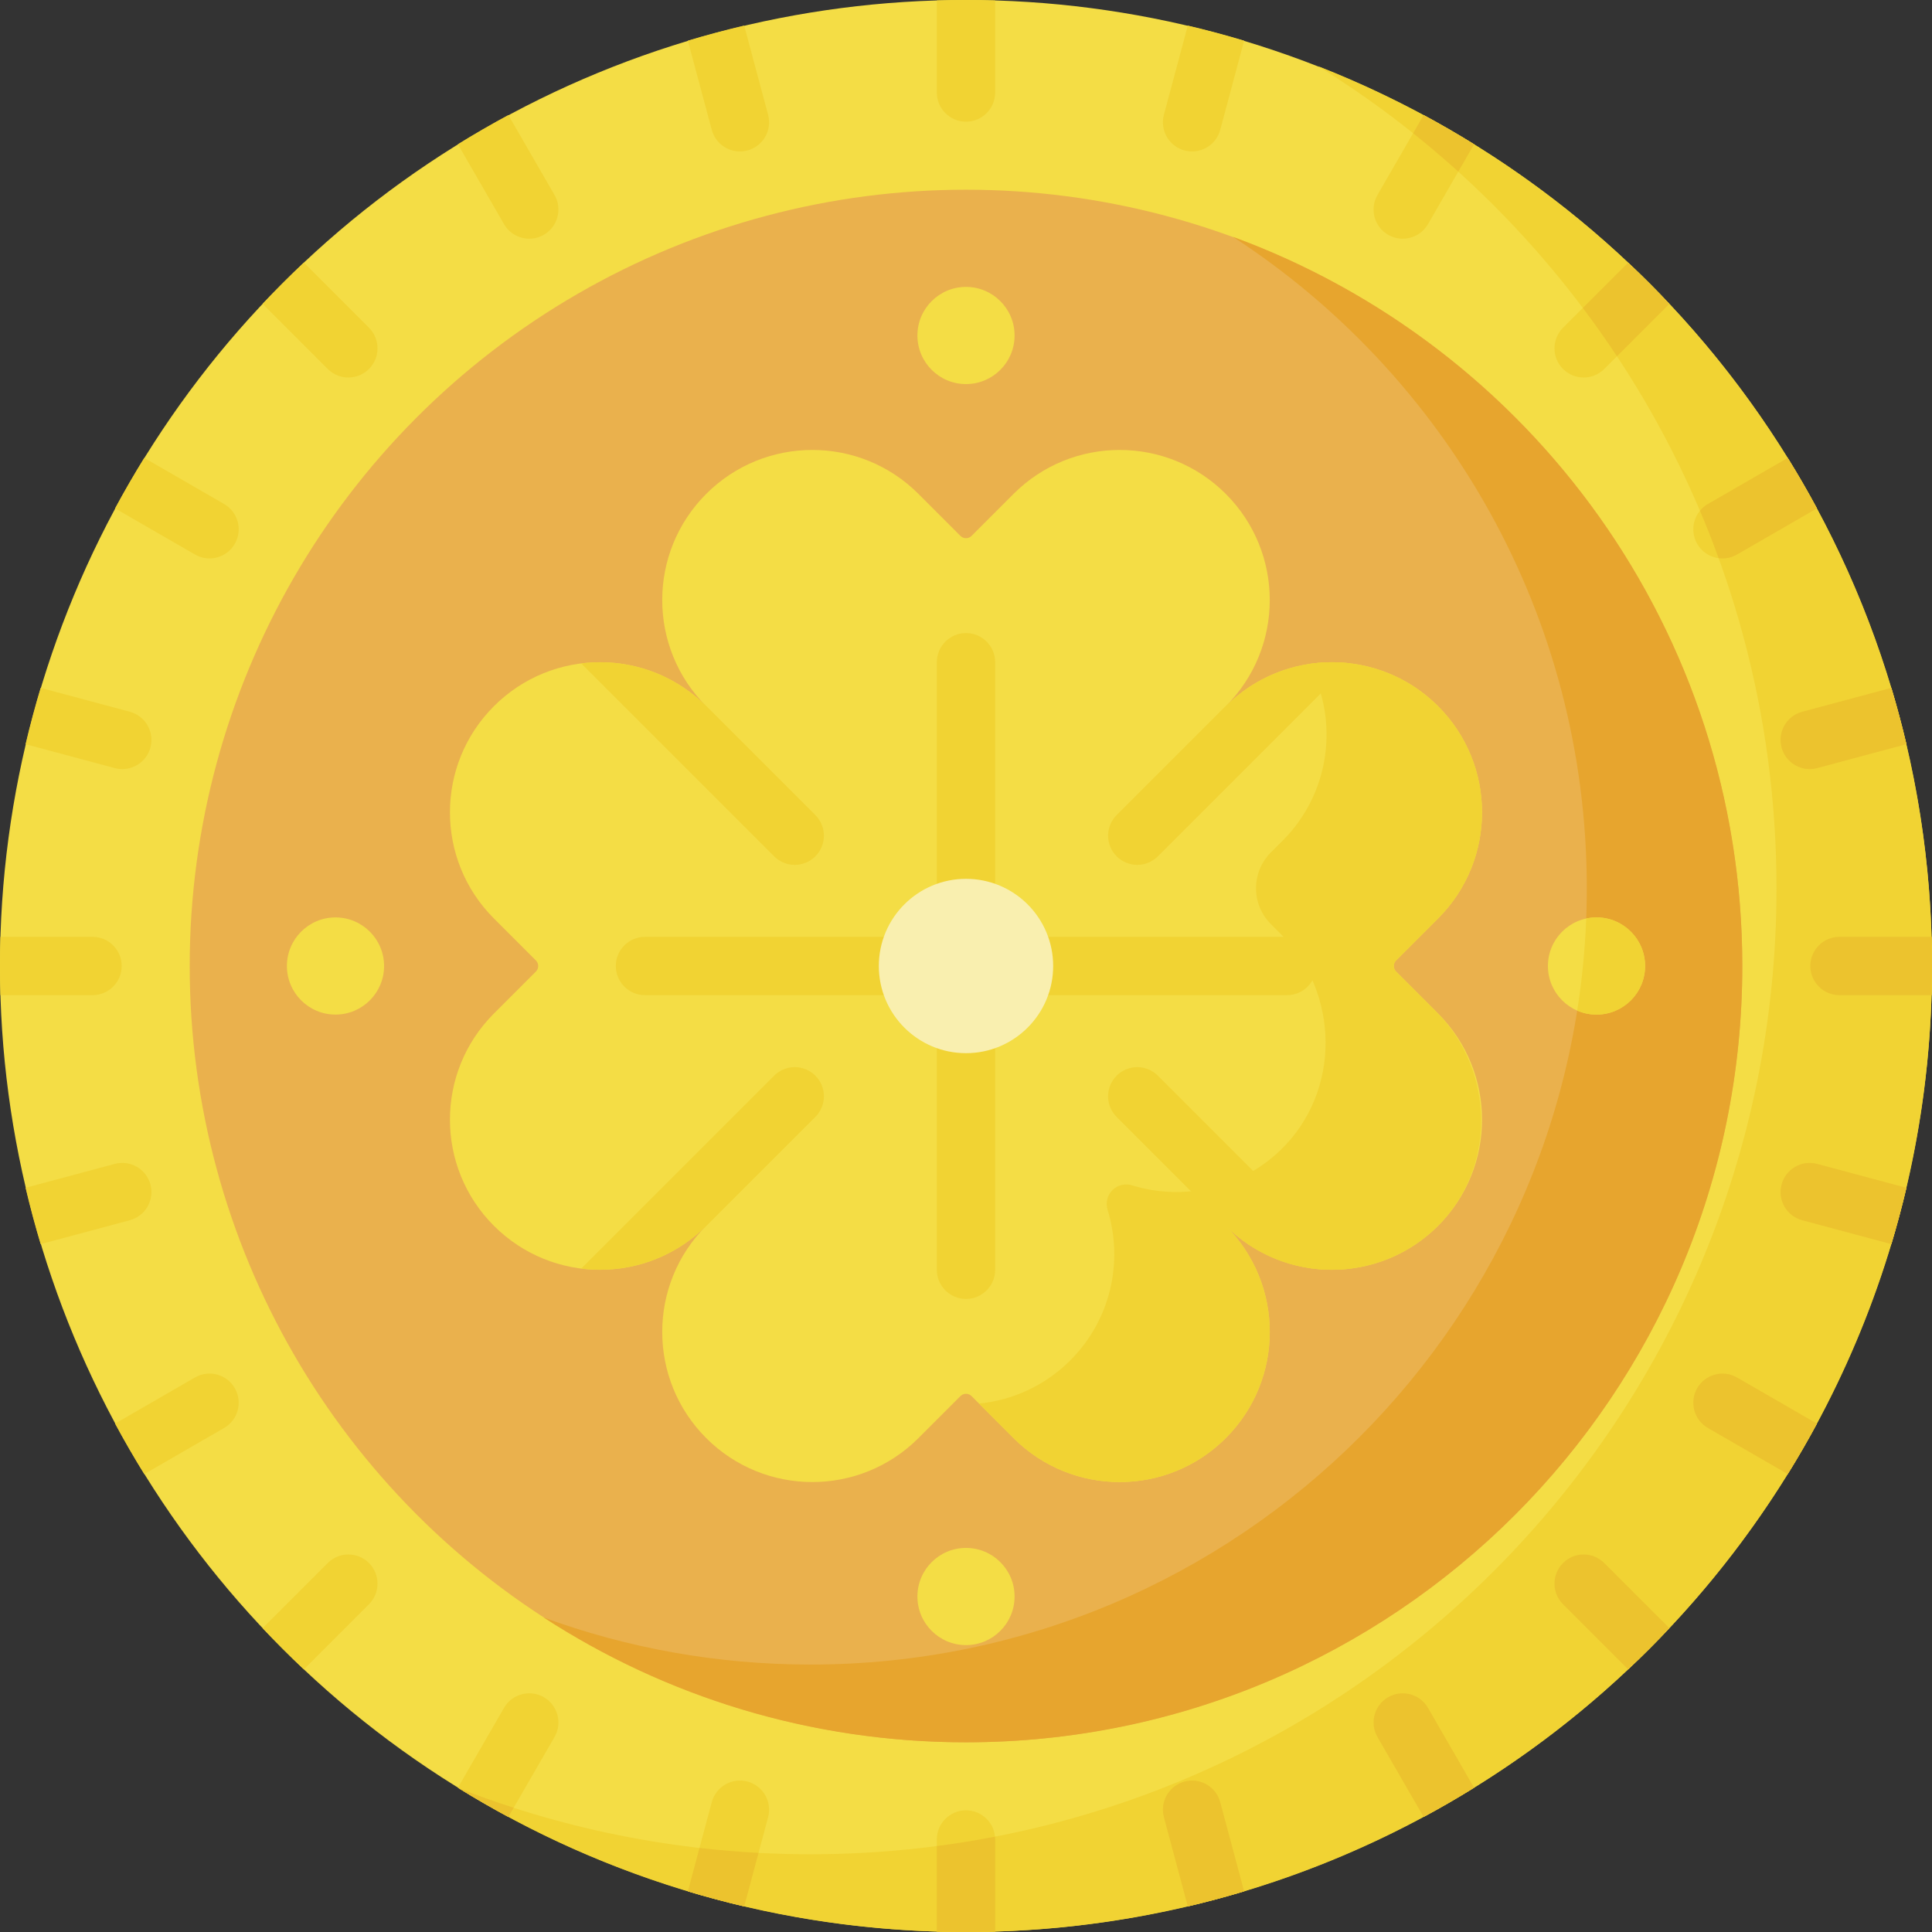 <svg id="Capa_1" enable-background="new 0 0 512 512" height="512" viewBox="0 0 512 512" width="512" xmlns="http://www.w3.org/2000/svg"><rect x="0" y="0" width="512" height="512" fill="#333333" stroke="none"/><g><circle cx="256" cy="256" fill="#f4dd45" r="256"/><path d="m349.277 17.525c72.929 45.112 121.516 125.818 121.516 217.872 0 141.385-114.615 256-256 256-32.912 0-64.374-6.211-93.277-17.525 39.082 24.175 85.153 38.128 134.484 38.128 141.385 0 256-114.615 256-256 0-108.473-67.465-201.188-162.723-238.475z" fill="#f1d333"/><circle cx="256" cy="256" fill="#eab14d" r="205.726"/><path d="m326.713 62.75c56.462 36.677 93.806 100.301 93.806 172.647 0 113.619-92.106 205.726-205.726 205.726-24.846 0-48.663-4.405-70.713-12.475 32.212 20.925 70.646 33.079 111.92 33.079 113.619 0 205.726-92.107 205.726-205.726 0-88.774-56.229-164.415-135.013-193.251z" fill="#e7a52e"/><path d="m369.976 257.464c-.809-.809-.809-2.12 0-2.929l11.13-11.13c15.535-15.535 15.535-40.721 0-56.256-15.535-15.534-40.721-15.534-56.256 0 15.534-15.534 15.534-40.721 0-56.256-15.535-15.535-40.722-15.535-56.256 0l-11.13 11.13c-.809.809-2.12.809-2.929 0l-11.13-11.13c-15.535-15.535-40.721-15.535-56.256 0-15.534 15.535-15.534 40.721 0 56.256-15.534-15.534-40.721-15.534-56.256 0-15.535 15.535-15.535 40.722 0 56.256l11.13 11.13c.809.809.809 2.12 0 2.929l-11.13 11.13c-15.535 15.535-15.535 40.721 0 56.256 15.535 15.534 40.721 15.534 56.256 0-15.534 15.534-15.534 40.721 0 56.256 15.535 15.535 40.722 15.535 56.256 0l11.13-11.13c.809-.809 2.12-.809 2.929 0l11.13 11.13c15.535 15.535 40.721 15.535 56.256 0 15.534-15.535 15.534-40.721 0-56.256 15.534 15.534 40.721 15.534 56.256 0 15.535-15.535 15.535-40.722 0-56.256z" fill="#f4dd45"/><g fill="#f1d333"><path d="m154.028 175.812 51.123 51.122c1.509 1.509 3.487 2.263 5.464 2.263s3.955-.755 5.464-2.263c3.017-3.017 3.017-7.909 0-10.927l-30.306-30.306c.445.491.904.974 1.378 1.448-9.042-9.04-21.35-12.818-33.123-11.337z"/><path d="m205.156 285.066-51.123 51.123c11.771 1.479 24.078-2.3 33.116-11.338-.494.494-.973.998-1.435 1.512l30.37-30.37c3.017-3.017 3.017-7.909 0-10.927-3.017-3.017-7.908-3.018-10.928 0z"/></g><g fill="#f1d333"><path d="m357.972 175.812-51.123 51.122c-1.509 1.509-3.487 2.263-5.464 2.263s-3.955-.755-5.464-2.263c-3.017-3.017-3.017-7.909 0-10.927l30.306-30.306c-.445.491-.904.974-1.378 1.448 9.042-9.04 21.35-12.818 33.123-11.337z"/><path d="m306.844 285.066 51.123 51.123c-11.771 1.479-24.078-2.3-33.116-11.338.494.494.973.998 1.435 1.512l-30.37-30.37c-3.017-3.017-3.017-7.909 0-10.927 3.017-3.017 7.908-3.018 10.928 0z"/></g><path d="m369.976 257.464c-.809-.809-.809-2.12 0-2.929l11.13-11.13c15.535-15.535 15.535-40.721 0-56.256-9.321-9.321-22.118-13.049-34.219-11.184 8.022 15.044 5.693 34.156-6.988 46.837l-3.107 3.107c-5.24 5.24-5.24 13.735 0 18.975l2.576 2.576c15.748 15.748 16.045 41.819.023 57.287-10.759 10.387-25.928 13.517-39.345 9.391-1.857-.571-3.876-.114-5.25 1.26-1.377 1.377-1.83 3.4-1.258 5.262 4.186 13.627.888 29.06-9.894 39.843-6.766 6.766-15.363 10.585-24.196 11.457l9.147 9.147c15.535 15.535 40.721 15.535 56.256 0 15.534-15.535 15.534-40.721 0-56.256 15.351 15.351 40.128 15.532 55.702.543 16.071-15.467 15.77-41.582-.002-57.354z" fill="#f1d333"/><circle cx="256" cy="88.909" fill="#f4dd45" r="12.875"/><circle cx="423.091" cy="256" fill="#f4dd45" r="12.875"/><path d="m435.966 256c0-7.111-5.764-12.875-12.875-12.875-.936 0-1.848.101-2.727.29-.317 8.269-1.122 16.413-2.387 24.403 1.568.679 3.297 1.056 5.114 1.056 7.111.001 12.875-5.763 12.875-12.874z" fill="#f1d333"/><circle cx="256" cy="423.091" fill="#f4dd45" r="12.875"/><circle cx="88.909" cy="256" fill="#f4dd45" r="12.875"/><path d="m477.593 188.625 23.637-6.333c1.476 4.916 2.807 9.894 3.99 14.929l-23.627 6.331c-.67.179-1.343.265-2.005.265-3.411 0-6.533-2.277-7.458-5.729-1.105-4.122 1.341-8.358 5.463-9.463zm-24.988-55.056c-3.695 2.133-4.962 6.859-2.828 10.554 1.432 2.479 4.028 3.865 6.698 3.865 1.311 0 2.64-.334 3.856-1.037l21.177-12.226c-2.448-4.543-5.029-9.003-7.739-13.375zm-84.728-71.346c1.217.703 2.545 1.037 3.856 1.037 2.67 0 5.268-1.386 6.698-3.865l12.219-21.164c-4.372-2.71-8.833-5.291-13.375-7.739l-12.226 21.177c-2.134 3.696-.867 8.421 2.828 10.554zm-111.877-29.977c4.268 0 7.726-3.459 7.726-7.726v-24.405c-2.566-.076-5.141-.115-7.726-.115s-5.16.039-7.726.115v24.405c0 4.267 3.458 7.726 7.726 7.726zm57.911 7.625c.67.179 1.343.265 2.005.265 3.411 0 6.533-2.277 7.458-5.728l6.333-23.637c-4.915-1.475-9.893-2.807-14.928-3.99l-6.331 23.627c-1.104 4.121 1.342 8.358 5.463 9.463zm100.306 57.911c1.509 1.509 3.487 2.263 5.464 2.263s3.955-.755 5.464-2.263l17.256-17.256c-3.532-3.751-7.176-7.395-10.927-10.927l-17.257 17.257c-3.017 3.017-3.017 7.909 0 10.926zm-381.971 158.218c0-4.267-3.459-7.726-7.726-7.726h-24.405c-.076 2.566-.115 5.141-.115 7.726s.039 5.16.115 7.726h24.405c4.268 0 7.726-3.459 7.726-7.726zm392.899 158.218c-3.018-3.017-7.909-3.017-10.928 0-3.017 3.017-3.017 7.909 0 10.927l17.257 17.257c3.751-3.532 7.395-7.176 10.927-10.927zm54.609-158.218c0 4.267 3.459 7.726 7.726 7.726h24.405c.076-2.566.115-5.141.115-7.726s-.039-5.16-.115-7.726h-24.405c-4.268 0-7.726 3.459-7.726 7.726zm-381.971 158.218c-3.018-3.017-7.909-3.017-10.928 0l-17.256 17.256c3.532 3.751 7.176 7.395 10.927 10.927l17.257-17.257c3.017-3.017 3.017-7.909 0-10.926zm-10.928-316.436c1.509 1.509 3.487 2.263 5.464 2.263s3.955-.755 5.464-2.263c3.017-3.017 3.017-7.909 0-10.927l-17.257-17.256c-3.751 3.532-7.395 7.176-10.927 10.927zm101.771-63.375c.925 3.452 4.046 5.728 7.458 5.728.662 0 1.335-.086 2.005-.265 4.122-1.105 6.567-5.342 5.463-9.463l-6.332-23.627c-5.035 1.183-10.013 2.515-14.928 3.99zm14.925 447.186c1.105-4.122-1.341-8.359-5.463-9.463-4.124-1.102-8.359 1.342-9.463 5.463l-6.334 23.637c4.916 1.475 9.893 2.807 14.928 3.99zm119.823-4c-1.104-4.121-5.34-6.565-9.463-5.463-4.122 1.105-6.567 5.342-5.463 9.463l6.331 23.627c5.035-1.183 10.013-2.515 14.928-3.99zm55.058-24.988c-2.133-3.696-6.86-4.962-10.554-2.828-3.695 2.133-4.962 6.859-2.828 10.554l12.226 21.177c4.543-2.448 9.003-5.029 13.375-7.739zm103.161-144.157c-4.124-1.102-8.359 1.342-9.463 5.464-1.105 4.122 1.341 8.358 5.463 9.463l23.637 6.333c1.476-4.916 2.807-9.894 3.99-14.929zm-21.262 56.601c-3.697-2.134-8.422-.868-10.554 2.828-2.134 3.695-.867 8.421 2.828 10.554l21.164 12.219c2.71-4.372 5.291-8.833 7.739-13.375zm-196.605 146.836v-24.405c0-4.267-3.459-7.726-7.726-7.726s-7.726 3.459-7.726 7.726v24.405c2.566.076 5.141.115 7.726.115s5.16-.039 7.726-.115zm-212.057-364.934c1.217.703 2.545 1.037 3.856 1.037 2.67 0 5.268-1.386 6.698-3.865 2.134-3.695.867-8.421-2.828-10.554l-21.164-12.219c-2.709 4.372-5.291 8.833-7.739 13.375zm-21.262 56.601c.67.179 1.343.265 2.005.265 3.411 0 6.533-2.277 7.458-5.729 1.105-4.122-1.341-8.358-5.463-9.463l-23.637-6.333c-1.475 4.916-2.807 9.894-3.99 14.929zm103.161-144.157c1.431 2.479 4.028 3.865 6.698 3.865 1.311 0 2.64-.334 3.856-1.037 3.695-2.133 4.962-6.859 2.828-10.554l-12.226-21.177c-4.543 2.448-9.003 5.029-13.375 7.739zm13.383 400.936c2.134-3.696.867-8.421-2.828-10.554-3.697-2.135-8.422-.868-10.554 2.828l-12.219 21.164c4.372 2.709 8.833 5.291 13.375 7.739zm-87.556-81.9c3.695-2.133 4.962-6.859 2.828-10.554-2.134-3.696-6.861-4.962-10.554-2.828l-21.177 12.226c2.448 4.543 5.029 9.003 7.739 13.375zm-24.988-55.056c4.122-1.105 6.567-5.341 5.463-9.463s-5.339-6.565-9.463-5.464l-23.627 6.331c1.183 5.035 2.515 10.013 3.99 14.929z" fill="#f1d333"/><g fill="#ecc32e"><path d="m505.22 314.779-23.627-6.331c-4.124-1.102-8.359 1.342-9.463 5.464-1.105 4.122 1.341 8.358 5.463 9.463l23.637 6.333c1.475-4.916 2.807-9.894 3.99-14.929z"/><path d="m452.605 378.431 21.164 12.219c2.71-4.372 5.291-8.833 7.739-13.375l-21.177-12.226c-3.697-2.134-8.422-.868-10.554 2.828-2.134 3.695-.868 8.421 2.828 10.554z"/><path d="m414.217 414.218c-3.017 3.017-3.017 7.909 0 10.927l17.257 17.257c3.751-3.532 7.395-7.176 10.927-10.927l-17.256-17.256c-3.018-3.018-7.91-3.018-10.928-.001z"/><path d="m248.274 511.885c2.566.076 5.141.115 7.726.115s5.16-.039 7.726-.115v-24.405c0-.253-.013-.502-.036-.748-5.087.984-10.227 1.817-15.417 2.495v22.658z"/><path d="m134.725 481.508 1.401-2.426c-4.937-1.593-9.808-3.331-14.609-5.21 4.319 2.672 8.723 5.219 13.208 7.636z"/><path d="m201.022 491.032c-5.259-.279-10.476-.716-15.647-1.308l-3.083 11.505c4.916 1.475 9.893 2.807 14.928 3.99z"/><path d="m374.495 35.307c4.094 3.272 8.084 6.666 11.967 10.178l4.188-7.254c-4.372-2.71-8.833-5.291-13.375-7.739z"/><path d="m367.877 449.777c-3.695 2.133-4.962 6.859-2.828 10.554l12.226 21.177c4.543-2.448 9.003-5.029 13.375-7.739l-12.219-21.164c-2.132-3.697-6.86-4.963-10.554-2.828z"/><path d="m505.22 197.221c-1.183-5.035-2.515-10.013-3.99-14.929l-23.637 6.333c-4.122 1.105-6.567 5.341-5.463 9.463.925 3.452 4.046 5.729 7.458 5.729.662 0 1.335-.086 2.005-.265z"/><path d="m487.48 248.274c-4.268 0-7.726 3.459-7.726 7.726s3.459 7.726 7.726 7.726h24.405c.076-2.566.115-5.141.115-7.726s-.039-5.16-.115-7.726z"/><path d="m314.78 505.22c5.035-1.183 10.013-2.515 14.928-3.99l-6.333-23.637c-1.104-4.121-5.34-6.565-9.463-5.463-4.122 1.105-6.567 5.342-5.463 9.463z"/><path d="m431.474 69.599-12.007 12.007c3.141 4.173 6.157 8.445 9.043 12.811l13.891-13.891c-3.532-3.751-7.176-7.395-10.927-10.927z"/><path d="m452.605 133.569c-.825.476-1.529 1.083-2.101 1.777 1.758 4.137 3.41 8.329 4.953 12.574.337.045.677.068 1.018.068 1.311 0 2.64-.334 3.856-1.037l21.177-12.226c-2.448-4.543-5.029-9.003-7.739-13.375z"/></g><path d="m256 250.851c-4.268 0-7.726-3.459-7.726-7.726v-67.626c0-4.267 3.459-7.726 7.726-7.726s7.726 3.459 7.726 7.726v67.626c0 4.266-3.458 7.726-7.726 7.726zm-5.149 5.149c0-4.267-3.459-7.726-7.726-7.726h-72.199c-4.268 0-7.726 3.459-7.726 7.726s3.459 7.726 7.726 7.726h72.199c4.267 0 7.726-3.459 7.726-7.726zm12.875 80.501v-67.626c0-4.267-3.459-7.726-7.726-7.726s-7.726 3.459-7.726 7.726v67.626c0 4.267 3.459 7.726 7.726 7.726s7.726-3.458 7.726-7.726zm85.075-80.501c0-4.267-3.459-7.726-7.726-7.726h-74.639c-4.268 0-7.726 3.459-7.726 7.726s3.459 7.726 7.726 7.726h74.639c4.267 0 7.726-3.459 7.726-7.726z" fill="#f1d333"/><circle cx="256" cy="256" fill="#f9efaf" r="23.099"/></g></svg>
